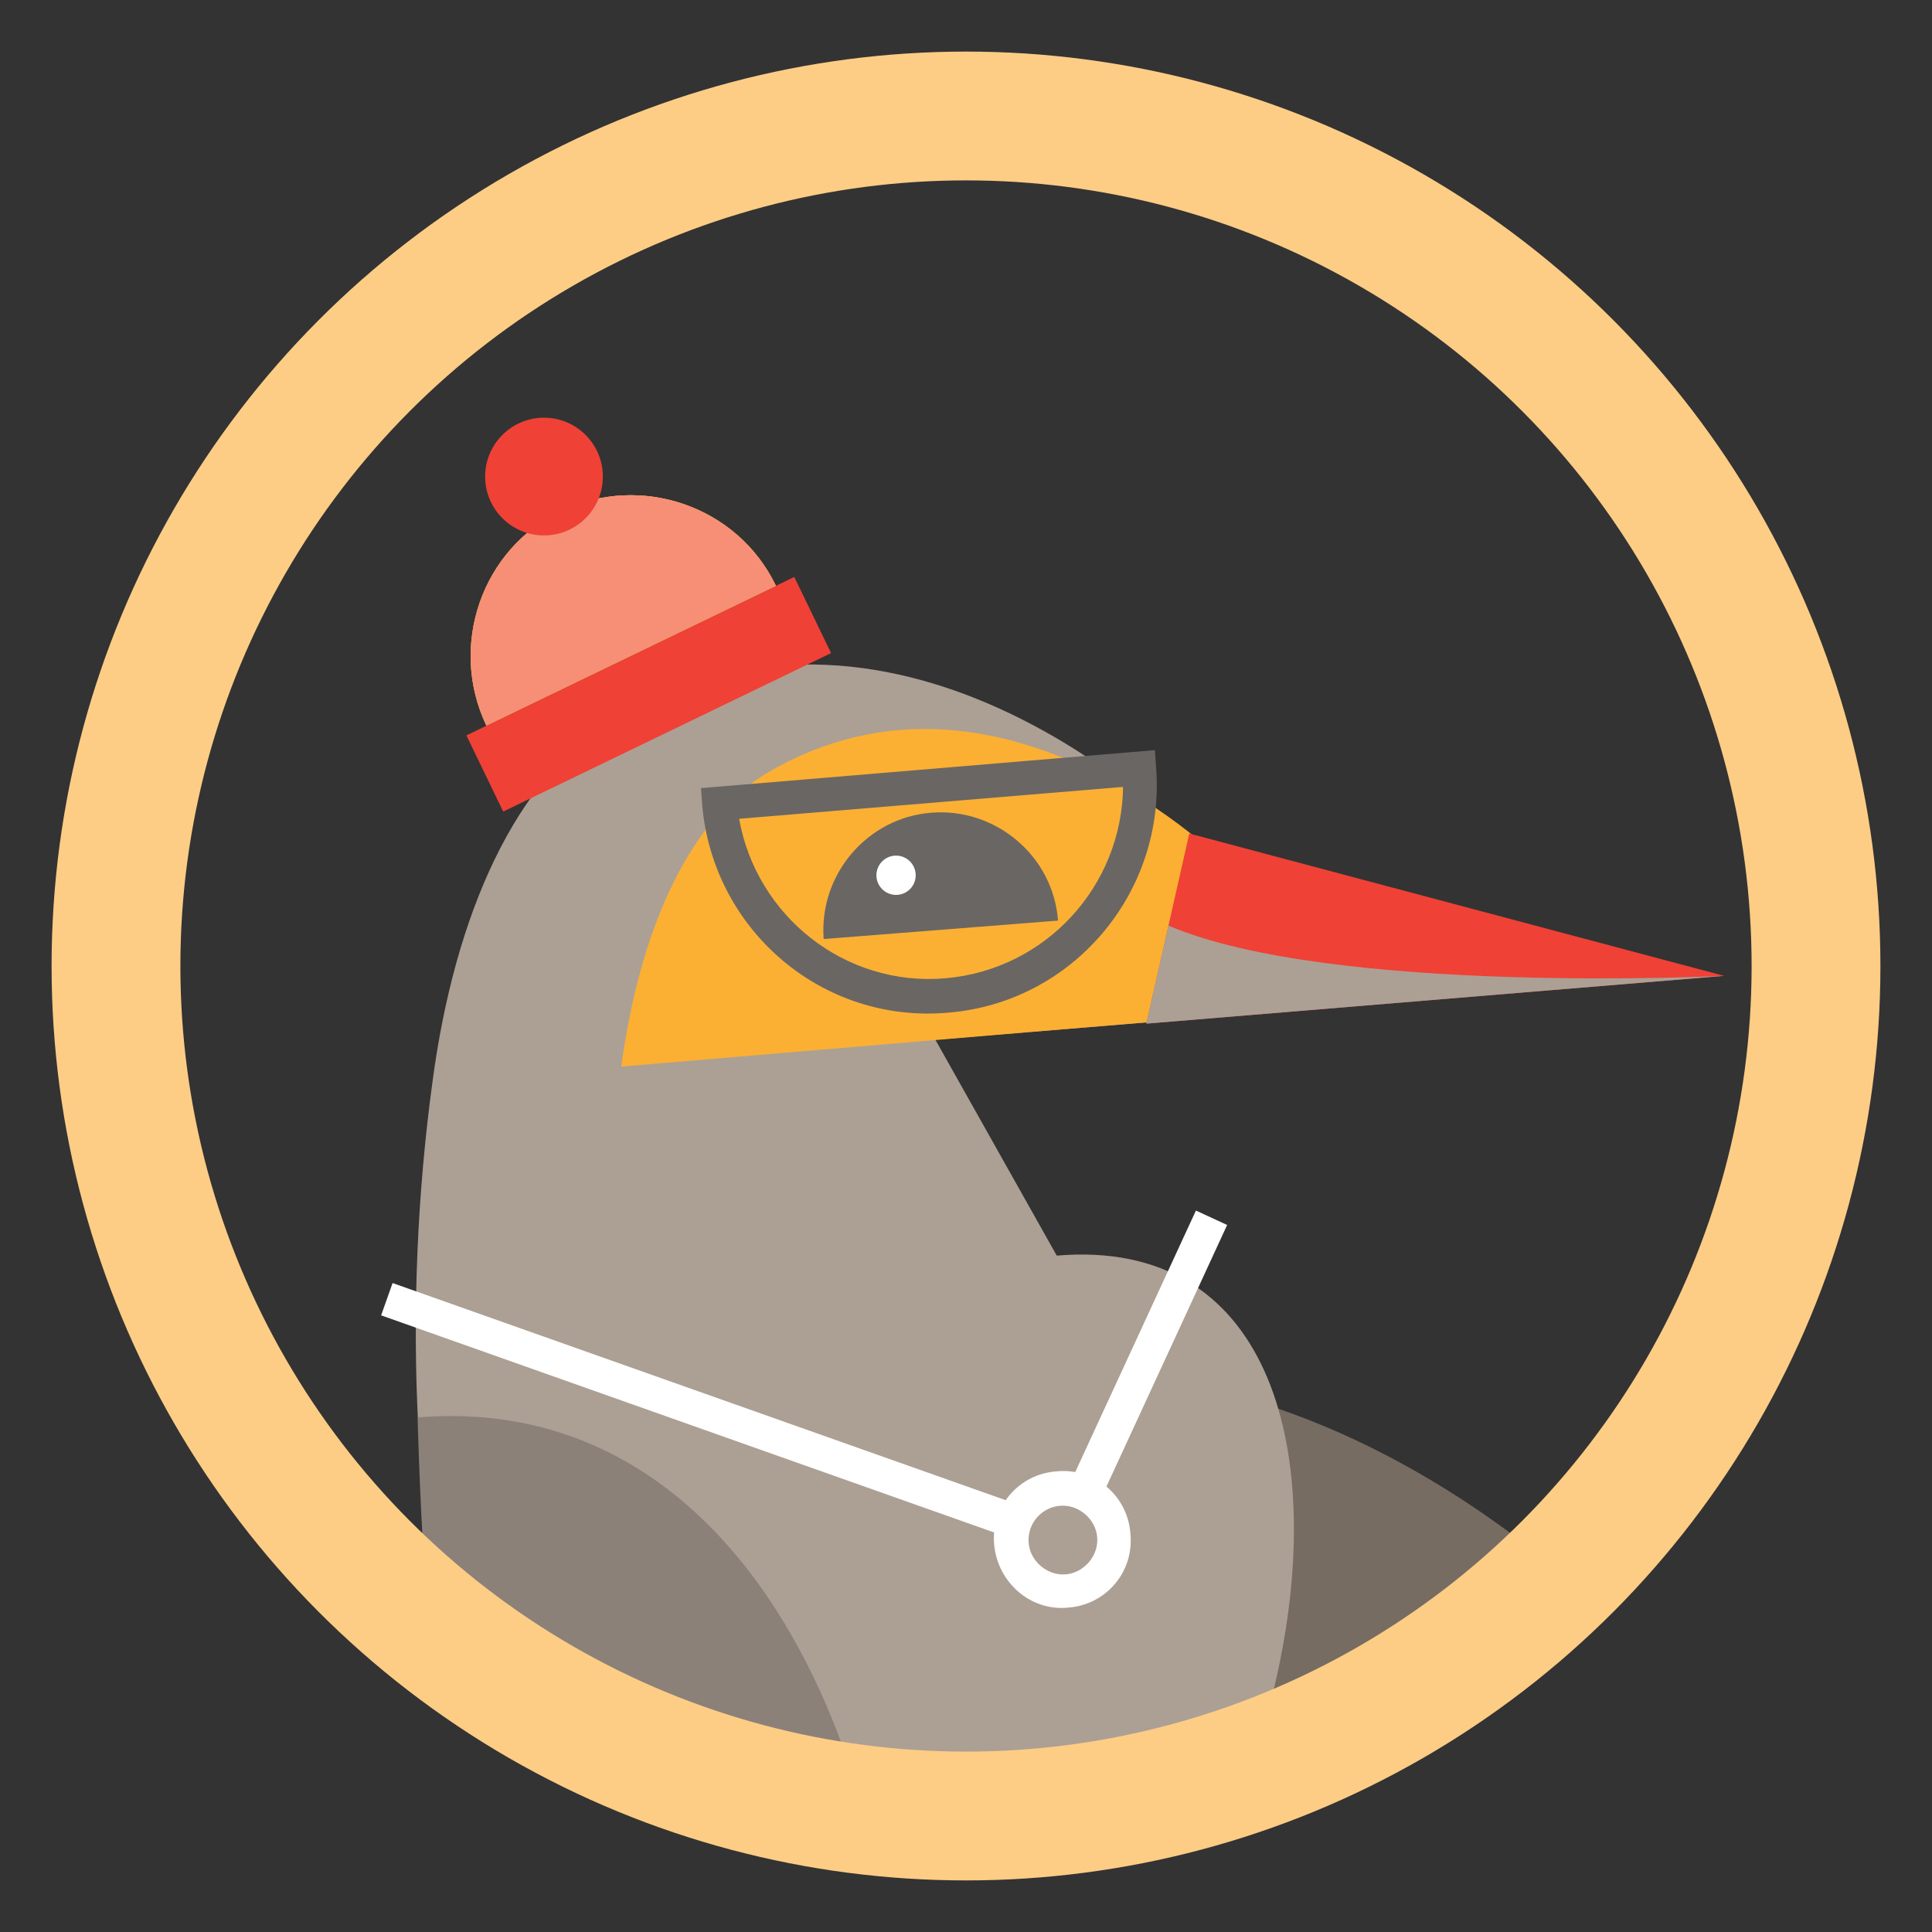 <?xml version="1.0" encoding="utf-8"?>
<!-- Generator: Adobe Illustrator 15.0.2, SVG Export Plug-In . SVG Version: 6.00 Build 0)  -->
<!DOCTYPE svg PUBLIC "-//W3C//DTD SVG 1.1//EN" "http://www.w3.org/Graphics/SVG/1.1/DTD/svg11.dtd">
<svg version="1.1" id="Layer_1" xmlns="http://www.w3.org/2000/svg" xmlns:xlink="http://www.w3.org/1999/xlink" x="0px" y="0px"
	 width="30px" height="30px" viewBox="0 0 30 30" enable-background="new 0 0 30 30" xml:space="preserve">
<rect x="0" y="0" width="30" height="30" fill="#333333" stroke="none"/>
<g id="Layer_1_1_">
</g>
<g id="icono">
	<g>
		<g>
			<g>
				<g>
					<defs>
						<circle id="SVGID_1_" cx="15" cy="15" r="13.199"/>
					</defs>
					<clipPath id="SVGID_2_">
						<use xlink:href="#SVGID_1_"  overflow="visible"/>
					</clipPath>
					<g clip-path="url(#SVGID_2_)">
						<g>
							<path fill="#776C62" d="M26.104,26.867c-1.257,0.152-0.095,0.971-0.095,0.971l0.476-1.01
								C26.353,26.848,26.238,26.848,26.104,26.867z"/>
						</g>
						<g>
							<path fill="#DED7D1" d="M26.01,27.838L26.01,27.838L26.01,27.838z"/>
						</g>
						<path fill="#776C62" d="M26.067,27.838"/>
						<g>
							<g>
								<path fill="#776C62" d="M12.733,23.4c3.771-4.457,10.705-0.686,13.639,3.275c0.113,0.152-0.362,1.162-0.362,1.162
									l-0.952,1.943c0,0,1.732,0.877,1.181,1.543C23.896,34.105,12.733,23.4,12.733,23.4z"/>
							</g>
							<polygon fill="#776C62" points="4.086,28.943 11.857,30.715 12.028,32.619 4.447,33.248 							"/>
							<path fill="#ACA095" d="M6.714,16.811c0.344-2.61,1.296-4.763,2.839-5.658c4.495-2.629,8.819,1.791,8.819,1.791l1.79,2.742
								l-5.639,0.457l1.886,3.354C23,18.943,19.8,32.391,14.2,32.848C7.096,33.438,5.8,23.514,6.714,16.811z"/>
							<path fill="#FBB034" d="M9.647,16.562c0.286-2.115,1.048-3.848,2.286-4.572c3.619-2.114,7.124,1.448,7.124,1.448l1.447,2.21
								l-4.553,0.381L9.647,16.562z"/>
							<polygon fill="#EF4135" points="26.771,15.153 18.467,12.943 17.8,15.895 							"/>
							<path fill="#ACA095" d="M26.771,15.153c0,0-6.095,0.305-8.628-0.781L17.8,15.895L26.771,15.153z"/>
							<path fill="#696664" d="M16.429,14.295c-0.076-1.009-0.972-1.752-1.962-1.676c-1.01,0.077-1.753,0.972-1.677,1.962"/>
							<circle fill="#FFFFFF" cx="13.914" cy="13.591" r="0.305"/>
							<g>
								<path fill="#8C8179" d="M6.485,22.01c6.038-0.496,8.229,7.676,7.22,12.514c-0.267,1.238-1.029-0.076-1.029-0.076
									s0.743,2.115-0.229,2.553c-0.952,0.438-1.771-1.771-1.771-1.771s0.61,1.848-0.267,1.924
									C6.81,37.477,6.485,22.01,6.485,22.01z"/>
							</g>
							<g>
								<circle fill="#FFFFFF" cx="23.419" cy="28.124" r="0.438"/>
							</g>
							<g>
								<path fill="#776C62" d="M23.515,27.895c-0.496,0.857,1.371,1.811,1.581,1.906l0.914-1.963
									C26.01,27.838,24.028,26.98,23.515,27.895z"/>
							</g>
							<path fill="#696664" d="M10.904,12.505l-0.019-0.267l7.048-0.59l0.019,0.267c0.152,1.943-1.295,3.658-3.238,3.81
								C12.771,15.895,11.076,14.448,10.904,12.505z M11.477,12.714c0.267,1.505,1.638,2.61,3.199,2.477
								c1.562-0.133,2.743-1.429,2.763-2.972L11.477,12.714z"/>
							<path fill="#FFFFFF" d="M15.438,23.99c-0.058-0.59,0.381-1.104,0.971-1.143c0.591-0.057,1.105,0.381,1.144,0.971
								c0.058,0.592-0.381,1.105-0.972,1.145C16.01,25.02,15.495,24.58,15.438,23.99z M15.972,23.953
								c0.02,0.285,0.285,0.514,0.571,0.494s0.515-0.285,0.495-0.57c-0.02-0.287-0.285-0.516-0.571-0.496
								S15.952,23.648,15.972,23.953z"/>
							
								<rect x="10.607" y="16.728" transform="matrix(0.334 -0.943 0.943 0.334 -13.399 24.84)" fill="#FFFFFF" width="0.532" height="10.344"/>
							
								<rect x="15.474" y="20.776" transform="matrix(0.419 -0.908 0.908 0.419 -8.749 28.414)" fill="#FFFFFF" width="4.704" height="0.534"/>
							<g>
								
									<rect x="7.25" y="10.127" transform="matrix(0.9 -0.435 0.435 0.9 -3.688 5.459)" fill="#EF4135" width="5.657" height="1.314"/>
							</g>
							<g>
								<path fill="#FBB034" d="M12.048,9.096c-0.591-1.238-2.096-1.752-3.334-1.162c-1.237,0.59-1.752,2.095-1.161,3.333"/>
							</g>
							<g>
								<path fill="#FBB034" d="M7.553,11.267c-0.591-1.238-0.076-2.724,1.161-3.333c1.238-0.59,2.725-0.076,3.334,1.162"/>
							</g>
							<g>
								<path fill="#F68F75" d="M12.048,9.096c-0.591-1.238-2.096-1.752-3.334-1.162c-1.237,0.59-1.752,2.095-1.161,3.333"/>
							</g>
							<g>
								<circle fill="#EF4135" cx="8.447" cy="7.4" r="0.914"/>
							</g>
						</g>
					</g>
				</g>
			</g>
		</g>
		<g>
			<g>
				<circle fill="none" stroke="#FECD85" stroke-width="2" stroke-miterlimit="10" cx="15" cy="15" r="13.199"/>
			</g>
		</g>
	</g>
</g>
</svg>
